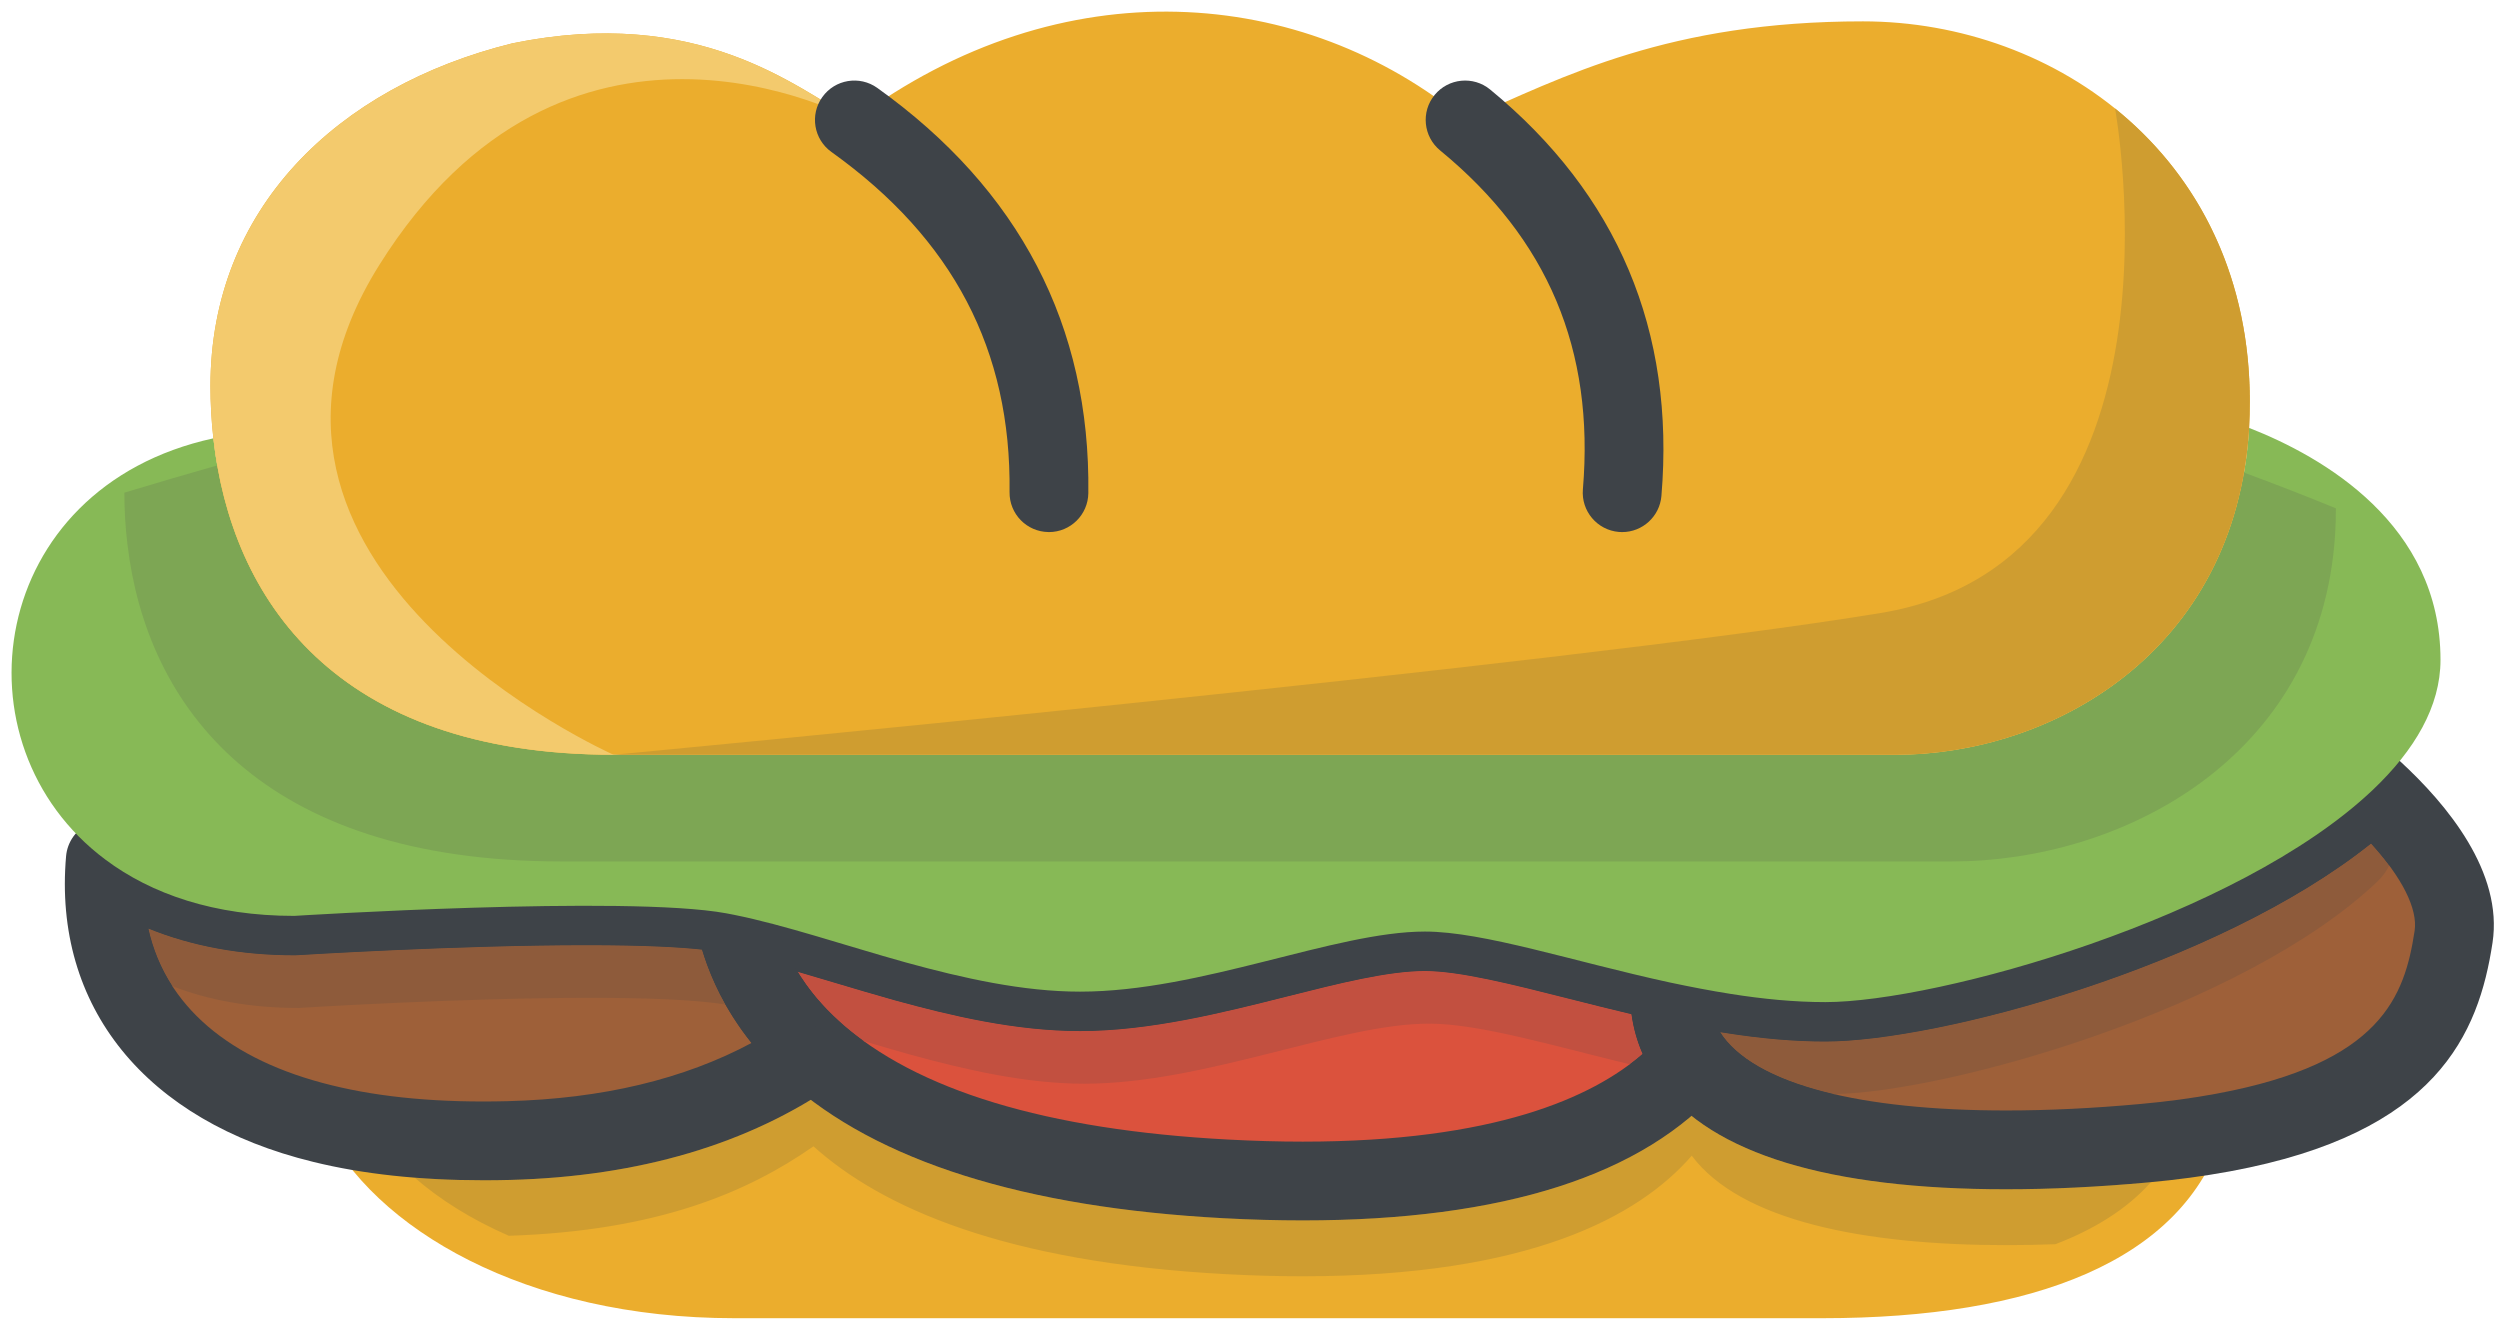 <?xml version="1.0" encoding="UTF-8"?>
<svg width="90px" height="48px" viewBox="0 0 90 48" version="1.1" xmlns="http://www.w3.org/2000/svg" xmlns:xlink="http://www.w3.org/1999/xlink">
    <!-- Generator: sketchtool 61.2 (101010) - https://sketch.com -->
    <title>CD15627D-23DC-49F0-A67B-30AD97719C22</title>
    <desc>Created with sketchtool.</desc>
    <g id="Page-1" stroke="none" stroke-width="1" fill="none" fill-rule="evenodd">
        <g id="online-ordering-application" transform="translate(-1232, -1471)">
            <g id="body" transform="translate(256, 64)">
                <g id="manage-data" transform="translate(20, 1315)">
                    <g id="Group-Copy-4" transform="translate(900, 52)">
                        <g id="cats" transform="translate(55, 39)">
                            <path d="M12.617,41.451 C14.437,45.243 19.94,48.455 27.429,48.455 L66.619,48.455 C74.178,48.455 79.603,46.401 81.036,41.771 C80.188,41.928 79.245,42.06 78.209,42.154 C71.238,42.794 64.23,42.282 61.904,39.175 C59.79,41.609 55.173,43.975 45.136,43.441 C37.161,43.016 32.732,41.037 30.286,38.84 C27.889,40.51 24.38,41.928 19.318,42.06 C16.683,42.128 14.463,41.906 12.617,41.451" id="Fill-161" fill="#EBAD2D"></path>
                            <path d="M47.9,46.946 C47.028,46.946 46.107,46.922 45.136,46.87 C37.159,46.445 32.731,44.466 30.285,42.268 C27.888,43.938 24.652,45.313 19.318,45.488 C17.967,44.9 16.831,44.181 15.929,43.396 C16.72,43.46 17.54,43.491 18.401,43.491 C18.661,43.491 18.925,43.488 19.194,43.482 C19.247,43.481 19.301,43.48 19.355,43.478 C19.372,43.478 19.39,43.477 19.407,43.477 C19.411,43.477 19.415,43.477 19.419,43.477 C19.433,43.476 19.446,43.476 19.46,43.476 C19.465,43.475 19.47,43.475 19.475,43.475 C19.488,43.474 19.5,43.474 19.513,43.474 C19.518,43.474 19.523,43.473 19.528,43.473 C19.54,43.473 19.553,43.473 19.566,43.472 C19.571,43.472 19.576,43.472 19.581,43.472 C19.594,43.471 19.607,43.471 19.619,43.47 C19.624,43.47 19.628,43.47 19.633,43.47 C19.646,43.47 19.66,43.469 19.673,43.468 C19.678,43.468 19.681,43.468 19.686,43.468 C19.701,43.467 19.715,43.467 19.73,43.466 C19.733,43.466 19.735,43.466 19.737,43.466 C19.753,43.465 19.77,43.465 19.787,43.464 C19.788,43.464 19.789,43.464 19.79,43.464 C19.861,43.461 19.933,43.458 20.004,43.455 C20.005,43.454 20.006,43.454 20.007,43.454 C20.024,43.454 20.04,43.453 20.057,43.452 C20.058,43.452 20.059,43.452 20.061,43.452 C20.077,43.451 20.094,43.45 20.11,43.449 C20.111,43.449 20.113,43.449 20.115,43.449 C20.131,43.448 20.147,43.447 20.163,43.446 C20.165,43.446 20.167,43.446 20.168,43.446 C20.184,43.445 20.2,43.444 20.217,43.444 C20.218,43.443 20.22,43.443 20.221,43.443 C20.327,43.437 20.433,43.431 20.539,43.424 C20.54,43.424 20.54,43.424 20.541,43.424 C20.557,43.423 20.574,43.422 20.59,43.421 C20.592,43.42 20.594,43.42 20.596,43.42 C20.611,43.419 20.626,43.418 20.642,43.417 C20.644,43.417 20.647,43.417 20.65,43.416 C20.665,43.415 20.68,43.414 20.695,43.413 C20.697,43.413 20.699,43.413 20.701,43.413 C20.717,43.412 20.732,43.41 20.748,43.409 C20.75,43.409 20.752,43.409 20.753,43.409 C20.84,43.402 20.927,43.395 21.013,43.388 C21.016,43.388 21.018,43.388 21.02,43.388 C21.034,43.387 21.049,43.385 21.063,43.384 C21.067,43.384 21.072,43.383 21.076,43.383 C21.089,43.382 21.101,43.381 21.114,43.38 C21.118,43.379 21.123,43.379 21.128,43.379 C21.14,43.378 21.152,43.377 21.164,43.375 C21.169,43.375 21.174,43.374 21.18,43.374 C21.191,43.373 21.203,43.372 21.215,43.371 C21.22,43.37 21.225,43.37 21.23,43.37 C21.242,43.368 21.255,43.367 21.266,43.366 C21.271,43.366 21.276,43.365 21.281,43.365 C21.294,43.363 21.306,43.362 21.319,43.361 C21.324,43.361 21.327,43.36 21.331,43.36 C21.346,43.359 21.361,43.357 21.375,43.356 C21.378,43.355 21.38,43.355 21.382,43.355 C21.398,43.354 21.415,43.352 21.432,43.35 C21.437,43.35 21.442,43.349 21.447,43.349 C21.458,43.348 21.47,43.346 21.481,43.345 C21.489,43.345 21.496,43.344 21.504,43.343 C21.513,43.342 21.521,43.341 21.53,43.34 C21.538,43.339 21.546,43.339 21.555,43.338 C21.563,43.337 21.571,43.336 21.579,43.335 C21.588,43.334 21.597,43.333 21.605,43.332 C21.613,43.332 21.621,43.331 21.628,43.33 C21.637,43.329 21.646,43.328 21.655,43.327 C21.662,43.326 21.669,43.326 21.677,43.325 C21.686,43.324 21.696,43.323 21.705,43.322 C21.711,43.321 21.718,43.32 21.724,43.32 C21.734,43.318 21.744,43.317 21.755,43.316 C21.76,43.316 21.765,43.315 21.77,43.315 C21.782,43.313 21.793,43.312 21.805,43.311 C21.807,43.31 21.809,43.31 21.812,43.31 C21.887,43.301 21.962,43.293 22.037,43.283 C22.038,43.283 22.038,43.283 22.039,43.283 C22.054,43.281 22.069,43.279 22.084,43.277 C22.084,43.277 22.085,43.277 22.085,43.277 C22.1,43.276 22.115,43.274 22.13,43.272 C22.131,43.272 22.131,43.272 22.132,43.272 C25.187,42.886 27.885,41.99 30.188,40.595 C33.441,43.052 38.378,44.481 44.89,44.848 C44.891,44.848 44.892,44.848 44.894,44.848 C44.905,44.849 44.918,44.849 44.929,44.85 C44.932,44.85 44.934,44.85 44.936,44.85 C44.948,44.851 44.96,44.851 44.972,44.852 C44.974,44.852 44.975,44.852 44.977,44.852 C44.99,44.853 45.003,44.854 45.016,44.855 C45.017,44.855 45.018,44.855 45.018,44.855 C45.033,44.855 45.046,44.856 45.06,44.857 C46.035,44.909 46.99,44.935 47.897,44.935 C53.605,44.935 57.972,43.92 60.926,41.91 C60.927,41.91 60.928,41.909 60.929,41.908 C60.931,41.907 60.933,41.905 60.935,41.904 C61.274,41.673 61.594,41.43 61.895,41.173 C62.318,41.51 62.801,41.815 63.342,42.088 C63.342,42.088 63.343,42.089 63.344,42.089 C63.349,42.091 63.355,42.094 63.361,42.098 C63.362,42.098 63.362,42.098 63.363,42.099 C63.369,42.102 63.375,42.105 63.381,42.108 L63.383,42.108 C63.395,42.115 63.408,42.121 63.421,42.128 C63.422,42.128 63.423,42.128 63.424,42.129 C63.43,42.132 63.435,42.134 63.44,42.137 C63.442,42.138 63.444,42.138 63.445,42.139 C63.45,42.141 63.454,42.144 63.459,42.146 C63.461,42.147 63.463,42.148 63.465,42.149 C63.469,42.151 63.473,42.153 63.478,42.155 C63.48,42.156 63.482,42.157 63.484,42.158 C63.49,42.161 63.495,42.163 63.501,42.166 C63.502,42.167 63.505,42.168 63.506,42.169 C63.511,42.171 63.516,42.173 63.52,42.176 C63.523,42.177 63.526,42.178 63.529,42.18 C63.533,42.182 63.536,42.183 63.539,42.185 C63.542,42.186 63.545,42.188 63.548,42.189 C63.551,42.19 63.555,42.192 63.558,42.194 C63.561,42.195 63.564,42.196 63.567,42.198 C63.57,42.2 63.573,42.201 63.577,42.202 C63.58,42.204 63.583,42.206 63.586,42.207 C63.589,42.209 63.592,42.21 63.595,42.211 C63.602,42.214 63.608,42.217 63.615,42.221 C63.617,42.222 63.619,42.223 63.622,42.224 C63.625,42.226 63.63,42.227 63.634,42.229 C63.636,42.23 63.638,42.231 63.64,42.232 C63.645,42.234 63.648,42.236 63.652,42.238 C63.654,42.239 63.656,42.24 63.658,42.241 C63.663,42.243 63.667,42.245 63.671,42.246 C63.673,42.248 63.674,42.248 63.676,42.249 C63.697,42.259 63.718,42.268 63.739,42.278 C63.74,42.278 63.742,42.279 63.743,42.279 C63.747,42.282 63.752,42.284 63.757,42.285 C63.758,42.287 63.76,42.287 63.762,42.288 C63.766,42.29 63.77,42.292 63.775,42.294 C63.777,42.295 63.778,42.295 63.78,42.296 C63.801,42.306 63.824,42.316 63.845,42.325 C63.846,42.326 63.846,42.326 63.847,42.326 C63.852,42.328 63.857,42.33 63.863,42.333 C63.863,42.333 63.864,42.334 63.865,42.334 C63.871,42.336 63.876,42.339 63.881,42.341 C63.881,42.341 63.882,42.341 63.882,42.341 C63.911,42.354 63.941,42.367 63.97,42.379 L63.97,42.379 C63.976,42.382 63.982,42.384 63.988,42.387 C64.018,42.399 64.047,42.412 64.078,42.424 C64.078,42.424 64.078,42.424 64.078,42.424 C64.114,42.439 64.15,42.454 64.186,42.469 C64.187,42.469 64.187,42.469 64.187,42.469 C64.193,42.471 64.199,42.474 64.205,42.476 L64.205,42.476 C64.229,42.486 64.253,42.495 64.277,42.505 C64.278,42.505 64.278,42.505 64.279,42.506 C64.284,42.508 64.29,42.51 64.296,42.512 C64.296,42.512 64.297,42.513 64.298,42.513 C64.303,42.515 64.309,42.517 64.314,42.52 C64.316,42.52 64.316,42.52 64.317,42.521 C64.341,42.53 64.364,42.539 64.388,42.548 C64.389,42.548 64.39,42.549 64.39,42.549 C64.396,42.551 64.401,42.553 64.406,42.555 C64.407,42.555 64.409,42.556 64.411,42.556 C64.416,42.559 64.42,42.56 64.425,42.562 C64.427,42.563 64.429,42.563 64.43,42.564 C64.435,42.566 64.441,42.568 64.446,42.57 C64.446,42.57 64.446,42.57 64.446,42.57 C64.463,42.577 64.481,42.583 64.498,42.589 C64.5,42.59 64.502,42.591 64.504,42.591 C64.508,42.593 64.513,42.595 64.518,42.597 C64.52,42.598 64.522,42.598 64.524,42.599 C64.529,42.601 64.533,42.602 64.538,42.604 C64.54,42.605 64.542,42.606 64.544,42.606 C64.549,42.608 64.553,42.61 64.558,42.612 C64.559,42.612 64.561,42.612 64.562,42.613 C64.573,42.617 64.584,42.621 64.595,42.625 C64.596,42.626 64.596,42.626 64.597,42.626 C64.601,42.627 64.605,42.629 64.609,42.63 C64.612,42.632 64.615,42.632 64.618,42.633 C64.622,42.635 64.626,42.636 64.63,42.638 C64.633,42.639 64.636,42.64 64.639,42.641 C64.643,42.643 64.647,42.644 64.651,42.645 C64.654,42.646 64.658,42.648 64.661,42.649 C64.664,42.65 64.668,42.651 64.672,42.652 C64.676,42.654 64.68,42.656 64.684,42.657 C64.687,42.658 64.69,42.659 64.692,42.66 C64.699,42.662 64.706,42.665 64.713,42.667 C64.716,42.668 64.718,42.669 64.721,42.67 C64.726,42.672 64.73,42.673 64.735,42.675 C64.738,42.676 64.74,42.677 64.743,42.678 C64.747,42.679 64.752,42.681 64.756,42.683 C64.759,42.683 64.762,42.684 64.765,42.685 C64.769,42.687 64.774,42.689 64.779,42.69 C64.781,42.691 64.784,42.692 64.786,42.693 C64.794,42.695 64.8,42.698 64.807,42.7 L64.807,42.7 C64.815,42.703 64.823,42.705 64.83,42.708 C64.831,42.708 64.832,42.709 64.833,42.709 C64.839,42.711 64.846,42.713 64.852,42.716 C64.854,42.716 64.856,42.717 64.857,42.717 C64.863,42.719 64.869,42.721 64.875,42.723 C64.877,42.724 64.878,42.724 64.879,42.725 C64.886,42.727 64.893,42.729 64.9,42.732 C64.9,42.732 64.901,42.732 64.902,42.732 C67.041,43.452 69.819,43.814 73.224,43.814 C73.777,43.814 74.348,43.804 74.926,43.784 C76.025,43.747 77.167,43.674 78.337,43.567 C78.366,43.564 78.39,43.562 78.419,43.559 C78.422,43.559 78.429,43.558 78.433,43.558 C77.557,44.546 76.358,45.27 74.993,45.792 C74.397,45.813 73.809,45.825 73.227,45.825 C68.131,45.825 63.669,44.962 61.903,42.605 C59.995,44.803 56.043,46.946 47.9,46.946" id="Fill-163" fill="#CF9D30"></path>
                            <path d="M61.904,39.175 C64.23,42.282 71.238,42.794 78.209,42.154 C79.245,42.06 80.188,41.928 81.036,41.771 L81.039,41.771 C87.748,40.529 88.908,37.478 89.327,34.724 C89.621,32.787 87.819,30.71 86.426,29.431 C81.561,34.051 70.748,37.076 66.713,37.076 C65.598,37.076 64.452,36.963 63.314,36.782 C62.575,36.666 61.836,36.522 61.109,36.368 C61.037,37.478 61.328,38.404 61.904,39.175" id="Fill-165" fill="#9E6039"></path>
                            <path d="M27.429,33.934 C27.674,35.281 28.379,37.128 30.286,38.84 C32.732,41.037 37.161,43.016 45.136,43.441 C55.173,43.975 59.79,41.609 61.904,39.175 C61.328,38.404 61.037,37.478 61.109,36.368 C57.645,35.616 54.407,34.536 52.297,34.536 C49.059,34.536 44.239,36.699 39.882,36.699 C37.831,36.699 35.679,36.218 33.602,35.646 C31.39,35.029 29.261,34.303 27.429,33.934" id="Fill-166" fill="#DB523D"></path>
                            <path d="M12.617,41.451 C14.463,41.906 16.683,42.128 19.318,42.06 C24.38,41.928 27.889,40.51 30.286,38.84 C28.379,37.128 27.674,35.281 27.429,33.934 C27.331,33.916 27.233,33.897 27.139,33.878 C23.558,33.22 11.591,33.972 11.591,33.972 C8.716,33.972 6.45,33.186 4.792,31.944 C4.438,36.007 6.518,39.965 12.617,41.451" id="Fill-167" fill="#9E6039"></path>
                            <path d="M62.923,38.156 C62.96,38.213 62.998,38.27 63.04,38.325 C64.32,40.035 67.936,40.977 73.224,40.977 C74.741,40.977 76.376,40.898 78.078,40.741 C79.025,40.656 79.933,40.533 80.777,40.376 L80.819,40.368 C86.724,39.266 87.568,36.871 87.926,34.511 C88.046,33.722 87.472,32.588 86.358,31.367 C80.795,35.811 70.756,38.494 66.713,38.494 C65.595,38.494 64.41,38.392 63.091,38.183 C63.036,38.174 62.98,38.165 62.923,38.156 M73.224,43.814 L73.224,43.814 C66.84,43.814 62.65,42.539 60.769,40.024 C59.964,38.949 59.602,37.688 59.694,36.277 C59.72,35.866 59.924,35.487 60.252,35.238 C60.58,34.989 61,34.895 61.404,34.98 C62.19,35.148 62.888,35.279 63.535,35.381 C64.706,35.567 65.746,35.657 66.713,35.657 C70.61,35.657 80.958,32.666 85.451,28.403 C85.99,27.889 86.834,27.882 87.383,28.386 C89.121,29.98 91.114,32.411 90.731,34.937 C90.231,38.235 88.717,41.792 81.298,43.165 L81.256,43.173 C80.337,43.342 79.355,43.474 78.337,43.567 C76.55,43.731 74.827,43.814 73.224,43.814" id="Fill-168" fill="#3E4348"></path>
                            <path d="M29.716,35.983 C30.077,36.572 30.567,37.187 31.233,37.784 C33.978,40.25 38.681,41.676 45.211,42.024 C46.136,42.073 47.04,42.099 47.897,42.099 C54.794,42.099 58.327,40.511 60.135,38.94 C59.936,38.489 59.803,38.011 59.734,37.511 C58.961,37.328 58.208,37.137 57.472,36.951 C55.451,36.439 53.541,35.955 52.297,35.955 C50.974,35.955 49.205,36.401 47.333,36.873 C45.019,37.457 42.398,38.118 39.882,38.118 C37.55,38.118 35.209,37.56 33.226,37.014 C32.477,36.805 31.742,36.585 31.024,36.371 C30.579,36.237 30.142,36.107 29.716,35.983 M47.897,44.935 C46.99,44.935 46.035,44.909 45.06,44.857 C37.867,44.474 32.577,42.805 29.338,39.895 C27.099,37.886 26.305,35.683 26.033,34.188 C25.949,33.726 26.1,33.251 26.435,32.922 C26.77,32.593 27.248,32.451 27.708,32.544 C28.995,32.803 30.376,33.216 31.837,33.652 C32.539,33.862 33.256,34.077 33.984,34.28 C35.779,34.774 37.888,35.281 39.882,35.281 C42.046,35.281 44.381,34.692 46.639,34.122 C48.687,33.606 50.622,33.118 52.297,33.118 C53.895,33.118 55.876,33.62 58.169,34.201 C59.218,34.467 60.303,34.742 61.41,34.982 C62.096,35.131 62.57,35.759 62.524,36.46 C62.477,37.188 62.646,37.798 63.04,38.325 C63.44,38.86 63.413,39.601 62.975,40.105 C60.191,43.31 55.118,44.935 47.897,44.935" id="Fill-169" fill="#3E4348"></path>
                            <path d="M6.341,34.427 C6.957,37.198 9.233,39.167 12.952,40.073 C14.738,40.513 16.853,40.705 19.281,40.642 C22.682,40.554 25.625,39.85 28.056,38.546 C27.11,37.367 26.574,36.19 26.273,35.186 C25.519,35.102 24.241,35.026 22.112,35.026 C17.482,35.026 11.738,35.384 11.68,35.388 L11.591,35.39 C9.676,35.39 7.901,35.061 6.341,34.427 M18.402,43.49 C16.122,43.49 14.061,43.268 12.277,42.828 C6.234,41.356 2.906,37.24 3.379,31.821 C3.424,31.308 3.743,30.86 4.213,30.649 C4.683,30.439 5.23,30.5 5.642,30.809 C7.157,31.943 9.199,32.546 11.548,32.553 C12.11,32.519 17.615,32.189 22.112,32.189 C24.593,32.189 26.321,32.285 27.395,32.483 L27.7,32.542 C28.273,32.654 28.72,33.105 28.824,33.68 C29.017,34.739 29.591,36.311 31.233,37.784 C31.556,38.074 31.728,38.495 31.702,38.927 C31.675,39.36 31.452,39.756 31.097,40.004 C27.962,42.188 24.011,43.357 19.355,43.478 C19.031,43.487 18.714,43.49 18.402,43.49" id="Fill-170" fill="#3E4348"></path>
                            <path d="M67.02,40.389 C65.089,39.94 63.728,39.243 63.04,38.325 C63.037,38.321 63.034,38.317 63.031,38.313 C63.031,38.313 63.03,38.312 63.03,38.312 C63.028,38.308 63.025,38.305 63.023,38.301 C63.022,38.3 63.022,38.3 63.021,38.299 C63.019,38.296 63.016,38.293 63.014,38.29 C63.013,38.289 63.012,38.287 63.012,38.286 C63.01,38.284 63.008,38.282 63.006,38.279 C63.005,38.277 63.004,38.276 63.002,38.274 C63.002,38.273 63.001,38.271 63,38.27 C62.973,38.233 62.948,38.194 62.923,38.156 C62.98,38.165 63.036,38.174 63.091,38.183 C64.41,38.392 65.595,38.494 66.713,38.494 C70.756,38.494 80.795,35.811 86.358,31.367 C86.6,31.634 86.819,31.898 87.011,32.154 C86.922,32.352 86.78,32.55 86.575,32.746 C81.77,37.306 71.174,40.312 67.02,40.389" id="Fill-171" fill="#8E5B3B"></path>
                            <path d="M40.03,40.014 C37.979,40.014 35.827,39.532 33.751,38.961 C33.194,38.805 32.642,38.643 32.1,38.482 C31.792,38.259 31.503,38.027 31.233,37.784 C31.227,37.779 31.221,37.773 31.215,37.768 C31.214,37.767 31.213,37.767 31.212,37.766 C31.207,37.761 31.201,37.756 31.196,37.751 C31.195,37.75 31.195,37.75 31.194,37.749 C30.896,37.479 30.634,37.205 30.403,36.932 C30.403,36.932 30.403,36.932 30.402,36.931 C30.398,36.926 30.394,36.921 30.389,36.915 C30.389,36.915 30.388,36.914 30.388,36.913 C30.383,36.908 30.378,36.903 30.374,36.897 C30.374,36.897 30.374,36.897 30.373,36.897 C30.369,36.891 30.364,36.885 30.359,36.879 C30.359,36.879 30.358,36.879 30.358,36.878 C30.354,36.873 30.35,36.869 30.346,36.864 C30.345,36.862 30.343,36.86 30.341,36.858 C30.339,36.855 30.336,36.852 30.334,36.849 C30.331,36.846 30.329,36.843 30.327,36.841 C30.325,36.838 30.323,36.836 30.321,36.833 C30.319,36.83 30.316,36.827 30.314,36.824 C30.313,36.823 30.311,36.822 30.31,36.82 C30.3,36.807 30.29,36.795 30.28,36.782 C30.279,36.782 30.279,36.782 30.279,36.781 C30.063,36.512 29.877,36.245 29.716,35.983 C30.142,36.107 30.579,36.237 31.024,36.371 C31.742,36.585 32.477,36.805 33.226,37.014 C35.209,37.56 37.55,38.118 39.882,38.118 C42.398,38.118 45.019,37.457 47.333,36.873 C49.205,36.401 50.974,35.955 52.297,35.955 C53.541,35.955 55.451,36.439 57.472,36.951 C58.208,37.137 58.961,37.328 59.734,37.511 C59.741,37.561 59.749,37.612 59.757,37.662 C59.757,37.662 59.757,37.662 59.757,37.662 C59.759,37.677 59.762,37.691 59.764,37.706 C59.765,37.707 59.765,37.709 59.765,37.71 C59.768,37.724 59.77,37.737 59.773,37.751 C59.773,37.753 59.773,37.755 59.774,37.757 C59.775,37.764 59.776,37.771 59.778,37.778 C59.778,37.78 59.778,37.783 59.779,37.785 C59.779,37.789 59.78,37.793 59.781,37.796 C59.781,37.799 59.782,37.801 59.783,37.804 C59.784,37.81 59.785,37.815 59.786,37.821 C59.786,37.824 59.787,37.828 59.788,37.831 C59.788,37.834 59.789,37.838 59.79,37.841 C59.79,37.845 59.791,37.848 59.792,37.851 C59.793,37.856 59.794,37.86 59.795,37.865 C59.795,37.869 59.796,37.873 59.797,37.878 C59.798,37.88 59.798,37.883 59.799,37.886 C59.8,37.89 59.801,37.894 59.801,37.898 C59.802,37.902 59.803,37.907 59.804,37.911 C59.805,37.915 59.806,37.919 59.807,37.923 C59.807,37.926 59.808,37.929 59.808,37.932 C59.809,37.936 59.81,37.94 59.811,37.944 C59.812,37.948 59.813,37.952 59.814,37.956 C59.815,37.96 59.816,37.964 59.817,37.968 C59.817,37.971 59.818,37.974 59.819,37.977 C59.819,37.982 59.82,37.986 59.822,37.99 C59.823,37.994 59.823,37.998 59.824,38.002 C59.825,38.006 59.826,38.01 59.827,38.013 C59.828,38.016 59.828,38.02 59.829,38.023 C59.83,38.027 59.831,38.031 59.832,38.035 C59.833,38.039 59.834,38.044 59.835,38.048 C59.836,38.051 59.837,38.055 59.838,38.059 C59.838,38.062 59.839,38.065 59.84,38.068 C59.841,38.072 59.842,38.077 59.843,38.082 C59.844,38.085 59.845,38.089 59.846,38.094 C59.847,38.097 59.848,38.1 59.848,38.103 C59.85,38.106 59.85,38.11 59.851,38.113 C59.852,38.117 59.853,38.121 59.854,38.124 C59.855,38.129 59.857,38.134 59.858,38.139 C59.858,38.142 59.859,38.144 59.86,38.147 C59.861,38.151 59.862,38.155 59.863,38.158 C59.863,38.159 59.863,38.16 59.864,38.161 C59.866,38.17 59.868,38.177 59.87,38.185 C59.87,38.187 59.871,38.189 59.871,38.19 C59.875,38.204 59.879,38.217 59.882,38.23 C59.883,38.232 59.883,38.233 59.883,38.234 C59.95,38.476 60.034,38.711 60.135,38.94 C59.991,39.066 59.836,39.191 59.669,39.315 C56.819,38.622 54.229,37.851 52.445,37.851 C49.207,37.851 44.387,40.014 40.03,40.014" id="Fill-172" fill="#C25040"></path>
                            <path d="M66.862,40.39 C65.746,40.39 64.6,40.277 63.462,40.097 C63.32,40.074 63.179,40.051 63.038,40.027 C63.414,39.527 63.42,38.833 63.04,38.325 C63.728,39.243 65.089,39.94 67.02,40.389 C66.966,40.39 66.913,40.39 66.862,40.39 M66.713,38.494 C65.595,38.494 64.41,38.392 63.091,38.183 C63.036,38.174 62.98,38.165 62.923,38.156 C62.948,38.194 62.973,38.233 63,38.27 C62.668,37.802 62.509,37.269 62.517,36.647 C62.782,36.695 63.048,36.74 63.314,36.782 C64.452,36.963 65.598,37.076 66.713,37.076 C70.745,37.076 81.532,34.059 86.408,29.449 C86.802,30.4 87.397,31.29 87.011,32.154 C86.819,31.898 86.6,31.634 86.358,31.367 C80.795,35.811 70.756,38.494 66.713,38.494" id="Fill-173" fill="#3E4348"></path>
                            <path d="M63.038,40.027 C62.441,39.925 61.845,39.807 61.257,39.683 C60.721,39.566 60.191,39.442 59.669,39.315 C59.836,39.191 59.991,39.066 60.135,38.94 C60.034,38.711 59.95,38.476 59.883,38.234 C59.883,38.233 59.883,38.232 59.882,38.23 C59.879,38.217 59.875,38.204 59.871,38.19 C59.871,38.189 59.87,38.187 59.87,38.185 C59.868,38.177 59.866,38.17 59.864,38.161 C59.863,38.16 59.863,38.159 59.863,38.158 C59.862,38.155 59.861,38.151 59.86,38.147 C59.859,38.144 59.858,38.142 59.858,38.139 C59.857,38.134 59.855,38.129 59.854,38.124 C59.853,38.121 59.852,38.117 59.851,38.113 C59.85,38.11 59.85,38.106 59.848,38.103 C59.848,38.1 59.847,38.096 59.846,38.094 C59.845,38.089 59.844,38.085 59.843,38.082 C59.842,38.077 59.841,38.072 59.84,38.068 C59.839,38.065 59.838,38.062 59.838,38.059 C59.837,38.055 59.836,38.051 59.835,38.048 C59.834,38.044 59.833,38.039 59.832,38.035 C59.831,38.031 59.83,38.027 59.829,38.023 C59.828,38.02 59.828,38.016 59.827,38.013 C59.826,38.01 59.825,38.006 59.824,38.002 C59.823,37.998 59.823,37.994 59.822,37.99 C59.82,37.986 59.819,37.982 59.819,37.977 C59.818,37.974 59.817,37.971 59.817,37.968 C59.816,37.964 59.815,37.96 59.814,37.956 C59.813,37.952 59.812,37.948 59.811,37.944 C59.81,37.94 59.809,37.936 59.808,37.932 C59.808,37.929 59.807,37.926 59.807,37.923 C59.806,37.919 59.805,37.915 59.804,37.911 C59.803,37.907 59.802,37.902 59.801,37.898 C59.801,37.894 59.8,37.89 59.799,37.886 C59.798,37.883 59.798,37.88 59.797,37.878 C59.796,37.873 59.795,37.869 59.795,37.865 C59.794,37.86 59.793,37.856 59.792,37.851 C59.791,37.848 59.79,37.845 59.79,37.841 C59.789,37.838 59.788,37.834 59.788,37.831 C59.787,37.828 59.786,37.824 59.786,37.821 C59.785,37.815 59.784,37.81 59.783,37.804 C59.782,37.801 59.781,37.799 59.781,37.796 C59.78,37.793 59.779,37.789 59.779,37.785 C59.778,37.783 59.778,37.78 59.778,37.778 C59.776,37.771 59.775,37.764 59.774,37.757 C59.773,37.755 59.773,37.753 59.773,37.751 C59.77,37.737 59.768,37.724 59.765,37.71 C59.765,37.709 59.765,37.707 59.764,37.706 C59.762,37.691 59.759,37.677 59.757,37.662 C59.757,37.662 59.757,37.662 59.757,37.662 C59.749,37.612 59.741,37.561 59.734,37.511 C58.961,37.328 58.208,37.137 57.472,36.951 C55.451,36.439 53.541,35.955 52.297,35.955 C50.974,35.955 49.205,36.401 47.333,36.873 C45.019,37.457 42.398,38.118 39.882,38.118 C37.55,38.118 35.209,37.56 33.226,37.014 C32.477,36.805 31.742,36.585 31.024,36.371 C30.579,36.237 30.142,36.107 29.716,35.983 C29.877,36.245 30.063,36.512 30.279,36.781 C29.568,35.898 29.18,35.028 28.97,34.301 C30.414,34.687 31.986,35.195 33.602,35.646 C35.679,36.218 37.831,36.699 39.882,36.699 C44.239,36.699 49.059,34.536 52.297,34.536 C54.407,34.536 57.645,35.616 61.109,36.368 C61.575,36.467 62.045,36.561 62.517,36.647 C62.509,37.269 62.668,37.802 63,38.27 C63.001,38.271 63.002,38.273 63.002,38.274 C63.004,38.276 63.005,38.277 63.006,38.279 C63.008,38.282 63.01,38.284 63.012,38.286 C63.012,38.287 63.013,38.289 63.014,38.29 C63.016,38.293 63.019,38.296 63.021,38.299 C63.022,38.3 63.022,38.3 63.023,38.301 C63.025,38.305 63.028,38.308 63.03,38.312 C63.03,38.312 63.031,38.313 63.031,38.313 C63.034,38.317 63.037,38.321 63.04,38.325 C63.42,38.833 63.414,39.527 63.038,40.027 M32.1,38.482 C31.936,38.433 31.773,38.384 31.612,38.336 C31.532,38.127 31.403,37.937 31.233,37.784 C31.503,38.027 31.792,38.259 32.1,38.482 M30.31,36.82 C30.3,36.807 30.29,36.795 30.28,36.782 C30.29,36.795 30.3,36.807 30.31,36.82" id="Fill-174" fill="#3E4348"></path>
                            <path d="M11.739,37.287 C10.007,37.287 8.497,37.001 7.207,36.503 C6.798,35.874 6.508,35.18 6.341,34.427 C7.901,35.061 9.676,35.39 11.591,35.39 L11.68,35.388 C11.738,35.384 17.482,35.026 22.112,35.026 C24.241,35.026 25.519,35.102 26.273,35.186 C26.325,35.358 26.384,35.536 26.45,35.718 C26.45,35.718 26.451,35.719 26.451,35.72 C26.452,35.723 26.453,35.726 26.454,35.728 C26.455,35.73 26.456,35.733 26.457,35.735 C26.457,35.736 26.457,35.737 26.458,35.739 C26.459,35.741 26.46,35.745 26.461,35.748 C26.461,35.748 26.461,35.748 26.461,35.748 C26.628,36.199 26.842,36.675 27.118,37.163 C26.011,36.985 24.228,36.922 22.261,36.922 C17.531,36.922 11.739,37.287 11.739,37.287" id="Fill-175" fill="#8E5B3B"></path>
                            <path d="M26.772,36.132 C26.584,35.808 26.419,35.492 26.273,35.186 C26.419,35.493 26.584,35.808 26.772,36.132" id="Fill-176" fill="#3E4348"></path>
                            <path d="M31.612,38.336 C30.176,37.906 28.809,37.497 27.577,37.249 C27.479,37.23 27.381,37.211 27.287,37.193 C27.233,37.183 27.177,37.173 27.118,37.163 C26.842,36.675 26.628,36.199 26.461,35.748 C26.461,35.748 26.461,35.748 26.461,35.748 C26.46,35.745 26.459,35.741 26.458,35.739 C26.457,35.737 26.457,35.736 26.457,35.735 C26.456,35.733 26.455,35.73 26.454,35.728 C26.453,35.725 26.452,35.723 26.451,35.72 C26.451,35.719 26.45,35.718 26.45,35.718 C26.384,35.536 26.325,35.359 26.273,35.186 C25.519,35.102 24.241,35.026 22.112,35.026 C17.482,35.026 11.738,35.384 11.68,35.388 L11.591,35.39 C9.676,35.39 7.901,35.061 6.341,34.427 C6.508,35.18 6.798,35.874 7.207,36.503 C6.355,36.174 5.6,35.752 4.94,35.259 C3.883,34.192 3.606,32.698 3.784,31.061 C4.09,31.376 4.426,31.671 4.792,31.944 C6.45,33.186 8.716,33.972 11.591,33.972 C11.591,33.972 17.383,33.608 22.113,33.608 C24.183,33.608 26.048,33.678 27.139,33.878 C27.233,33.897 27.331,33.916 27.429,33.934 C27.922,34.034 28.438,34.159 28.97,34.301 C29.18,35.028 29.568,35.898 30.279,36.781 C30.279,36.782 30.279,36.782 30.28,36.782 C30.29,36.795 30.3,36.807 30.31,36.82 C30.311,36.822 30.313,36.823 30.314,36.824 C30.316,36.827 30.319,36.83 30.321,36.833 C30.323,36.836 30.325,36.838 30.327,36.841 C30.329,36.843 30.331,36.846 30.334,36.849 C30.336,36.852 30.339,36.855 30.341,36.858 C30.343,36.86 30.345,36.862 30.346,36.864 C30.35,36.869 30.354,36.873 30.358,36.878 C30.358,36.879 30.359,36.879 30.359,36.879 C30.364,36.885 30.369,36.891 30.373,36.897 C30.374,36.897 30.374,36.897 30.374,36.897 C30.378,36.903 30.383,36.908 30.388,36.913 C30.388,36.914 30.389,36.915 30.389,36.915 C30.394,36.921 30.398,36.926 30.402,36.931 C30.403,36.932 30.403,36.932 30.403,36.932 C30.634,37.205 30.896,37.479 31.194,37.749 C31.195,37.75 31.195,37.75 31.196,37.751 C31.201,37.756 31.207,37.761 31.212,37.766 C31.213,37.766 31.214,37.767 31.215,37.768 C31.221,37.773 31.227,37.779 31.233,37.784 C31.403,37.937 31.532,38.127 31.612,38.336" id="Fill-177" fill="#3E4348"></path>
                            <path d="M4.792,31.944 C6.45,33.186 8.716,33.972 11.591,33.972 C11.591,33.972 23.558,33.22 27.139,33.878 C27.233,33.897 27.331,33.916 27.429,33.934 C29.261,34.303 31.39,35.029 33.602,35.646 C35.679,36.218 37.831,36.699 39.882,36.699 C44.239,36.699 49.059,34.536 52.297,34.536 C54.407,34.536 57.645,35.616 61.109,36.368 C61.836,36.522 62.575,36.666 63.314,36.782 C64.452,36.963 65.598,37.076 66.713,37.076 C70.748,37.076 81.561,34.051 86.426,29.431 C87.922,28.009 88.858,26.437 88.858,24.755 C88.858,19.876 84.642,17.453 81.968,16.404 C81.486,24.507 74.823,28.171 69.259,28.171 L23.087,28.171 C13.061,28.171 9.318,22.543 8.681,16.78 C0.536,18.556 -0.76,27.795 4.792,31.944" id="Fill-178" fill="#87B956"></path>
                            <path d="M71.28,32.012 L21.212,32.012 C10.34,32.012 6.281,26.384 5.591,20.621 C5.513,19.993 5.477,19.361 5.477,18.736 C6.593,18.398 7.707,18.071 8.82,17.755 C9.762,23.162 13.628,28.171 23.087,28.171 L69.259,28.171 C74.44,28.171 80.575,24.993 81.78,18.012 C82.89,18.42 83.993,18.849 85.092,19.3 C85.092,19.62 85.085,19.936 85.064,20.245 C84.543,28.348 77.319,32.012 71.28,32.012" id="Fill-179" fill="#7DA654"></path>
                            <path d="M8.576,14.895 C8.576,15.52 8.61,16.151 8.681,16.78 C9.318,22.543 13.061,28.171 23.087,28.171 L69.259,28.171 C74.823,28.171 81.486,24.507 81.968,16.404 C81.986,16.095 81.993,15.779 81.993,15.46 C81.993,6.698 75.032,1.769 68.066,1.769 C61.098,1.769 57.328,3.735 53.744,5.318 C47.919,0.509 39.253,-0.258 31.758,5.318 C29.65,4.136 26.166,1.187 19.445,2.56 C13.102,4.128 8.576,8.545 8.576,14.895" id="Fill-180" fill="#EBAD2D"></path>
                            <path d="M23.087,28.171 C13.061,28.171 9.318,22.543 8.681,16.78 C8.61,16.151 8.576,15.52 8.576,14.895 C8.576,8.545 13.102,4.128 19.445,2.56 C20.67,2.309 21.787,2.203 22.808,2.203 C27.389,2.203 30.034,4.352 31.758,5.318 C31.758,5.318 29.085,3.849 25.56,3.849 C22.173,3.849 17.998,5.207 14.658,10.534 C7.842,21.404 23.087,28.171 23.087,28.171" id="Fill-181" fill="#F3CA6D"></path>
                            <path d="M81.947,14.222 C81.944,14.2 81.944,14.178 81.94,14.156 C81.944,14.178 81.944,14.201 81.947,14.222 M81.908,13.806 C81.905,13.777 81.901,13.748 81.897,13.718 C81.901,13.748 81.905,13.777 81.908,13.806 M81.858,13.404 C81.855,13.373 81.851,13.344 81.848,13.313 C81.851,13.344 81.855,13.373 81.858,13.404 M81.802,13.002 C81.795,12.972 81.791,12.941 81.784,12.911 C81.791,12.941 81.795,12.972 81.802,13.002 M81.734,12.628 C81.727,12.584 81.717,12.539 81.709,12.495 C81.717,12.539 81.727,12.584 81.734,12.628 M81.656,12.239 C81.646,12.187 81.631,12.136 81.621,12.085 C81.631,12.136 81.646,12.187 81.656,12.239 M81.568,11.859 C81.557,11.815 81.546,11.772 81.532,11.728 C81.546,11.772 81.557,11.815 81.568,11.859 M81.468,11.483 C81.454,11.44 81.444,11.396 81.429,11.353 C81.444,11.396 81.454,11.44 81.468,11.483 M81.351,11.092 C81.344,11.064 81.334,11.035 81.327,11.008 C81.334,11.036 81.344,11.064 81.351,11.092 M81.234,10.728 C81.224,10.702 81.217,10.677 81.206,10.65 C81.217,10.677 81.224,10.702 81.234,10.728" id="Fill-182" fill="#E2E3DF"></path>
                            <path d="M69.259,28.171 L23.087,28.171 C23.087,28.171 57.286,24.953 68.709,23.067 C80.131,21.181 77.142,4.905 77.142,4.905 C78.539,6.032 79.724,7.451 80.571,9.145 C80.571,9.151 80.575,9.158 80.578,9.165 L80.578,9.166 C80.582,9.172 80.585,9.179 80.589,9.185 L80.589,9.186 C80.592,9.193 80.596,9.199 80.6,9.206 L80.6,9.206 C80.631,9.268 80.66,9.33 80.688,9.392 C80.692,9.392 80.692,9.393 80.692,9.394 C80.695,9.4 80.695,9.406 80.699,9.412 C80.699,9.413 80.699,9.413 80.699,9.415 C80.702,9.421 80.706,9.427 80.709,9.433 C80.709,9.434 80.709,9.435 80.709,9.436 C80.713,9.442 80.717,9.448 80.72,9.454 C80.72,9.455 80.72,9.455 80.72,9.456 C80.724,9.462 80.727,9.468 80.727,9.474 C80.731,9.476 80.731,9.476 80.731,9.478 C80.734,9.483 80.734,9.489 80.738,9.495 C80.738,9.496 80.738,9.497 80.738,9.498 C80.741,9.504 80.745,9.51 80.748,9.516 C80.748,9.517 80.748,9.518 80.748,9.519 C80.752,9.524 80.756,9.531 80.756,9.537 C80.759,9.538 80.759,9.539 80.759,9.539 C80.763,9.545 80.763,9.551 80.766,9.557 C80.766,9.559 80.766,9.559 80.77,9.561 C80.77,9.567 80.773,9.573 80.777,9.58 L80.777,9.58 C80.795,9.616 80.809,9.651 80.823,9.686 C80.827,9.693 80.83,9.7 80.834,9.707 C80.834,9.708 80.834,9.709 80.834,9.709 C80.837,9.715 80.841,9.721 80.844,9.727 C80.844,9.729 80.844,9.73 80.844,9.732 C80.848,9.738 80.851,9.743 80.851,9.748 C80.851,9.75 80.855,9.751 80.855,9.753 C80.855,9.758 80.858,9.764 80.862,9.769 C80.862,9.771 80.862,9.772 80.862,9.774 C80.866,9.779 80.869,9.785 80.869,9.79 C80.873,9.792 80.873,9.794 80.873,9.795 C80.876,9.8 80.876,9.805 80.88,9.811 C80.88,9.812 80.88,9.815 80.883,9.817 C80.883,9.822 80.887,9.827 80.887,9.832 C80.89,9.834 80.89,9.836 80.89,9.837 C80.894,9.843 80.894,9.848 80.897,9.853 C80.897,9.855 80.897,9.856 80.901,9.859 C80.901,9.863 80.905,9.869 80.905,9.874 C80.908,9.876 80.908,9.878 80.908,9.88 C80.912,9.885 80.912,9.89 80.915,9.895 C80.915,9.897 80.915,9.899 80.919,9.901 C80.919,9.906 80.922,9.912 80.926,9.917 C80.926,9.919 80.926,9.92 80.926,9.922 C80.929,9.928 80.933,9.934 80.933,9.94 C80.933,9.941 80.936,9.942 80.936,9.943 C80.936,9.949 80.94,9.956 80.944,9.963 L80.944,9.964 C80.951,9.978 80.954,9.992 80.961,10.006 C80.961,10.007 80.961,10.008 80.961,10.008 C80.965,10.015 80.968,10.021 80.968,10.027 C80.972,10.029 80.972,10.032 80.972,10.034 C80.975,10.038 80.975,10.043 80.979,10.048 C80.979,10.051 80.983,10.054 80.983,10.056 C80.983,10.061 80.986,10.065 80.986,10.069 C80.99,10.072 80.99,10.075 80.99,10.078 C80.993,10.082 80.993,10.086 80.997,10.09 C80.997,10.093 80.997,10.096 81,10.099 C81,10.103 81.004,10.107 81.004,10.111 C81.004,10.115 81.007,10.118 81.007,10.121 C81.011,10.125 81.011,10.128 81.011,10.132 C81.014,10.135 81.014,10.139 81.018,10.142 C81.018,10.146 81.018,10.15 81.022,10.153 C81.022,10.157 81.025,10.16 81.025,10.163 C81.025,10.167 81.029,10.171 81.029,10.174 C81.029,10.178 81.032,10.182 81.032,10.184 C81.036,10.188 81.036,10.192 81.036,10.196 C81.039,10.199 81.039,10.202 81.043,10.206 C81.043,10.21 81.043,10.213 81.046,10.217 C81.046,10.22 81.05,10.223 81.05,10.227 C81.05,10.23 81.053,10.235 81.053,10.238 C81.057,10.241 81.057,10.245 81.057,10.248 C81.061,10.252 81.061,10.256 81.064,10.26 C81.064,10.263 81.064,10.266 81.068,10.269 C81.068,10.273 81.071,10.278 81.071,10.282 C81.071,10.285 81.075,10.288 81.075,10.291 C81.075,10.294 81.078,10.298 81.078,10.301 C81.078,10.305 81.082,10.309 81.082,10.312 C81.082,10.314 81.085,10.315 81.085,10.317 C81.089,10.326 81.092,10.335 81.096,10.345 C81.096,10.348 81.096,10.351 81.1,10.354 C81.1,10.358 81.103,10.362 81.103,10.366 C81.103,10.369 81.107,10.372 81.107,10.376 C81.107,10.379 81.11,10.384 81.11,10.388 C81.114,10.391 81.114,10.394 81.114,10.396 C81.117,10.4 81.117,10.405 81.121,10.409 C81.121,10.412 81.121,10.415 81.121,10.418 C81.124,10.422 81.124,10.426 81.128,10.43 C81.128,10.433 81.128,10.436 81.131,10.44 C81.131,10.444 81.135,10.448 81.135,10.451 C81.135,10.455 81.139,10.457 81.139,10.461 C81.139,10.465 81.142,10.469 81.142,10.473 C81.146,10.476 81.146,10.479 81.146,10.483 C81.149,10.487 81.149,10.49 81.149,10.494 C81.153,10.497 81.153,10.501 81.153,10.504 C81.156,10.508 81.156,10.511 81.16,10.516 C81.16,10.519 81.16,10.522 81.163,10.525 C81.163,10.529 81.163,10.533 81.167,10.537 C81.167,10.54 81.167,10.544 81.17,10.547 C81.17,10.551 81.174,10.555 81.174,10.559 C81.174,10.562 81.178,10.565 81.178,10.569 C81.178,10.573 81.181,10.576 81.181,10.58 C81.181,10.583 81.185,10.587 81.185,10.59 C81.188,10.594 81.188,10.598 81.188,10.602 C81.192,10.605 81.192,10.607 81.192,10.61 C81.195,10.615 81.195,10.62 81.199,10.624 C81.199,10.626 81.199,10.628 81.199,10.63 C81.202,10.636 81.202,10.64 81.206,10.645 C81.206,10.647 81.206,10.649 81.206,10.65 C81.217,10.677 81.224,10.702 81.234,10.728 C81.234,10.729 81.234,10.73 81.234,10.73 C81.234,10.736 81.238,10.741 81.238,10.746 C81.241,10.748 81.241,10.75 81.241,10.752 C81.245,10.757 81.245,10.762 81.245,10.766 C81.248,10.769 81.248,10.771 81.248,10.774 C81.252,10.779 81.252,10.783 81.252,10.788 C81.256,10.79 81.256,10.793 81.256,10.796 C81.259,10.801 81.259,10.805 81.259,10.809 C81.263,10.812 81.263,10.815 81.263,10.818 C81.266,10.822 81.266,10.826 81.27,10.83 C81.27,10.834 81.27,10.837 81.27,10.84 C81.273,10.844 81.273,10.849 81.277,10.852 C81.277,10.856 81.277,10.858 81.277,10.861 C81.28,10.866 81.28,10.871 81.284,10.875 C81.284,10.878 81.284,10.88 81.284,10.883 C81.288,10.887 81.288,10.892 81.291,10.896 C81.291,10.899 81.291,10.902 81.291,10.905 C81.295,10.909 81.295,10.913 81.298,10.918 C81.298,10.921 81.298,10.924 81.302,10.927 C81.302,10.931 81.302,10.936 81.305,10.94 C81.305,10.943 81.305,10.946 81.305,10.949 C81.309,10.953 81.309,10.958 81.312,10.962 C81.312,10.965 81.312,10.967 81.312,10.97 C81.316,10.974 81.316,10.979 81.319,10.984 C81.319,10.986 81.319,10.989 81.319,10.991 C81.323,10.996 81.323,11.001 81.327,11.006 C81.327,11.007 81.327,11.007 81.327,11.008 C81.334,11.035 81.344,11.064 81.351,11.092 C81.351,11.092 81.351,11.092 81.351,11.093 C81.355,11.098 81.355,11.104 81.358,11.109 C81.358,11.111 81.358,11.113 81.358,11.115 C81.362,11.12 81.362,11.125 81.366,11.13 C81.366,11.133 81.366,11.134 81.366,11.137 C81.369,11.142 81.369,11.147 81.373,11.152 C81.373,11.154 81.373,11.157 81.373,11.159 C81.376,11.164 81.376,11.169 81.376,11.174 C81.38,11.176 81.38,11.179 81.38,11.181 C81.383,11.186 81.383,11.191 81.383,11.196 C81.387,11.198 81.387,11.201 81.387,11.203 C81.387,11.208 81.39,11.213 81.39,11.218 C81.39,11.22 81.394,11.223 81.394,11.225 C81.394,11.23 81.397,11.235 81.397,11.24 C81.397,11.243 81.401,11.245 81.401,11.248 C81.401,11.252 81.405,11.257 81.405,11.262 C81.405,11.265 81.405,11.267 81.408,11.27 C81.408,11.275 81.408,11.279 81.412,11.284 C81.412,11.287 81.412,11.289 81.412,11.292 C81.415,11.297 81.415,11.302 81.419,11.307 C81.419,11.309 81.419,11.311 81.419,11.313 C81.422,11.318 81.422,11.324 81.426,11.329 C81.426,11.331 81.426,11.332 81.426,11.334 C81.426,11.34 81.429,11.346 81.429,11.352 C81.429,11.352 81.429,11.353 81.429,11.353 C81.444,11.396 81.454,11.44 81.468,11.483 C81.468,11.49 81.472,11.496 81.472,11.502 C81.475,11.504 81.475,11.505 81.475,11.506 C81.475,11.512 81.479,11.518 81.479,11.524 C81.479,11.526 81.479,11.527 81.479,11.528 C81.483,11.534 81.483,11.539 81.486,11.545 C81.486,11.547 81.486,11.549 81.486,11.551 C81.49,11.557 81.49,11.562 81.49,11.568 C81.493,11.57 81.493,11.572 81.493,11.573 C81.493,11.579 81.497,11.584 81.497,11.59 C81.497,11.592 81.497,11.594 81.5,11.596 C81.5,11.601 81.5,11.607 81.504,11.612 C81.504,11.615 81.504,11.616 81.504,11.619 C81.507,11.624 81.507,11.629 81.511,11.634 C81.511,11.637 81.511,11.639 81.511,11.641 C81.511,11.647 81.514,11.652 81.514,11.657 C81.514,11.659 81.518,11.661 81.518,11.663 C81.518,11.668 81.522,11.674 81.522,11.68 C81.522,11.682 81.522,11.684 81.522,11.685 C81.525,11.691 81.525,11.697 81.529,11.703 C81.529,11.704 81.529,11.705 81.529,11.707 C81.529,11.713 81.532,11.719 81.532,11.725 C81.532,11.726 81.532,11.727 81.532,11.728 C81.546,11.772 81.557,11.815 81.568,11.859 C81.568,11.859 81.568,11.859 81.568,11.86 C81.568,11.866 81.571,11.873 81.571,11.88 C81.571,11.881 81.571,11.882 81.571,11.882 C81.575,11.888 81.575,11.895 81.578,11.902 C81.578,11.903 81.578,11.904 81.578,11.905 C81.578,11.911 81.582,11.917 81.582,11.924 C81.582,11.925 81.582,11.926 81.585,11.928 C81.585,11.934 81.585,11.939 81.589,11.945 C81.589,11.947 81.589,11.949 81.589,11.951 C81.592,11.957 81.592,11.962 81.592,11.968 C81.592,11.97 81.596,11.972 81.596,11.974 C81.596,11.979 81.596,11.985 81.6,11.991 C81.6,11.993 81.6,11.995 81.6,11.997 C81.603,12.002 81.603,12.008 81.603,12.014 C81.607,12.016 81.607,12.017 81.607,12.02 C81.607,12.025 81.607,12.031 81.61,12.036 C81.61,12.039 81.61,12.04 81.61,12.043 C81.614,12.048 81.614,12.054 81.614,12.06 C81.614,12.061 81.617,12.062 81.617,12.064 C81.617,12.07 81.621,12.077 81.621,12.083 C81.621,12.084 81.621,12.084 81.621,12.085 C81.631,12.136 81.646,12.187 81.656,12.239 C81.656,12.24 81.656,12.241 81.656,12.243 C81.656,12.249 81.66,12.255 81.66,12.261 C81.66,12.262 81.66,12.264 81.66,12.266 C81.663,12.271 81.663,12.278 81.667,12.283 C81.667,12.285 81.667,12.287 81.667,12.289 C81.667,12.295 81.67,12.3 81.67,12.306 C81.67,12.308 81.67,12.31 81.67,12.312 C81.674,12.318 81.674,12.323 81.674,12.329 C81.674,12.331 81.678,12.333 81.678,12.335 C81.678,12.341 81.678,12.346 81.681,12.352 C81.681,12.354 81.681,12.357 81.681,12.359 C81.681,12.365 81.685,12.37 81.685,12.376 C81.685,12.378 81.685,12.38 81.685,12.382 C81.688,12.388 81.688,12.393 81.688,12.399 C81.688,12.401 81.692,12.403 81.692,12.405 C81.692,12.411 81.692,12.416 81.695,12.422 C81.695,12.424 81.695,12.426 81.695,12.428 C81.695,12.434 81.699,12.44 81.699,12.445 C81.699,12.447 81.699,12.449 81.699,12.451 C81.702,12.457 81.702,12.463 81.702,12.469 C81.702,12.47 81.706,12.472 81.706,12.473 C81.706,12.479 81.706,12.486 81.709,12.493 C81.709,12.493 81.709,12.494 81.709,12.495 C81.717,12.539 81.727,12.584 81.734,12.628 C81.734,12.629 81.734,12.63 81.734,12.632 C81.738,12.638 81.738,12.644 81.738,12.65 C81.738,12.652 81.738,12.654 81.741,12.655 C81.741,12.661 81.741,12.667 81.741,12.672 C81.745,12.674 81.745,12.677 81.745,12.679 C81.745,12.684 81.745,12.69 81.748,12.695 C81.748,12.698 81.748,12.7 81.748,12.703 C81.748,12.708 81.752,12.713 81.752,12.718 C81.752,12.721 81.752,12.724 81.752,12.727 C81.756,12.732 81.756,12.738 81.756,12.743 C81.756,12.745 81.756,12.748 81.759,12.75 C81.759,12.756 81.759,12.761 81.759,12.766 C81.759,12.769 81.763,12.771 81.763,12.774 C81.763,12.779 81.763,12.785 81.766,12.79 C81.766,12.793 81.766,12.795 81.766,12.797 C81.766,12.802 81.766,12.809 81.77,12.814 C81.77,12.816 81.77,12.819 81.77,12.821 C81.77,12.827 81.773,12.833 81.773,12.838 C81.773,12.84 81.773,12.841 81.773,12.843 C81.773,12.849 81.777,12.856 81.777,12.862 C81.777,12.863 81.777,12.865 81.777,12.866 C81.78,12.873 81.78,12.879 81.78,12.886 C81.78,12.887 81.78,12.888 81.78,12.889 C81.784,12.896 81.784,12.902 81.784,12.91 C81.784,12.91 81.784,12.911 81.784,12.911 C81.791,12.941 81.795,12.972 81.802,13.002 C81.802,13.002 81.802,13.003 81.802,13.003 C81.802,13.011 81.802,13.018 81.805,13.026 L81.805,13.027 C81.805,13.034 81.805,13.04 81.809,13.048 C81.809,13.049 81.809,13.05 81.809,13.051 C81.809,13.057 81.809,13.064 81.812,13.07 C81.812,13.072 81.812,13.073 81.812,13.075 C81.812,13.08 81.812,13.087 81.816,13.092 C81.816,13.095 81.816,13.098 81.816,13.1 C81.816,13.106 81.816,13.111 81.819,13.116 C81.819,13.118 81.819,13.121 81.819,13.124 C81.819,13.129 81.819,13.135 81.823,13.14 C81.823,13.143 81.823,13.145 81.823,13.148 C81.823,13.154 81.827,13.159 81.827,13.165 C81.827,13.167 81.827,13.17 81.827,13.172 C81.827,13.177 81.83,13.183 81.83,13.188 C81.83,13.191 81.83,13.194 81.83,13.196 C81.83,13.201 81.834,13.207 81.834,13.213 C81.834,13.215 81.834,13.217 81.834,13.22 C81.834,13.226 81.837,13.231 81.837,13.237 C81.837,13.239 81.837,13.241 81.837,13.244 C81.837,13.25 81.841,13.255 81.841,13.261 C81.841,13.263 81.841,13.265 81.841,13.267 C81.841,13.273 81.841,13.279 81.844,13.285 C81.844,13.288 81.844,13.29 81.844,13.293 C81.844,13.299 81.844,13.304 81.848,13.31 C81.848,13.311 81.848,13.312 81.848,13.313 C81.851,13.344 81.855,13.373 81.858,13.404 C81.858,13.404 81.858,13.405 81.858,13.405 C81.862,13.411 81.862,13.416 81.862,13.422 C81.862,13.425 81.862,13.428 81.862,13.43 C81.866,13.436 81.866,13.441 81.866,13.446 C81.866,13.449 81.866,13.451 81.866,13.454 C81.866,13.46 81.869,13.465 81.869,13.47 C81.869,13.473 81.869,13.476 81.869,13.479 C81.869,13.484 81.869,13.49 81.873,13.495 C81.873,13.498 81.873,13.501 81.873,13.503 C81.873,13.509 81.873,13.515 81.876,13.52 C81.876,13.523 81.876,13.525 81.876,13.528 C81.876,13.533 81.876,13.539 81.876,13.544 C81.876,13.547 81.88,13.549 81.88,13.552 C81.88,13.557 81.88,13.563 81.88,13.568 C81.88,13.571 81.88,13.574 81.883,13.578 C81.883,13.582 81.883,13.588 81.883,13.592 C81.883,13.596 81.883,13.599 81.883,13.602 C81.887,13.607 81.887,13.612 81.887,13.617 C81.887,13.62 81.887,13.623 81.887,13.627 C81.887,13.632 81.89,13.637 81.89,13.642 C81.89,13.645 81.89,13.648 81.89,13.65 C81.89,13.655 81.89,13.661 81.894,13.667 C81.894,13.67 81.894,13.673 81.894,13.676 C81.894,13.681 81.894,13.686 81.894,13.691 C81.894,13.694 81.894,13.696 81.897,13.699 C81.897,13.705 81.897,13.711 81.897,13.717 C81.897,13.717 81.897,13.718 81.897,13.718 C81.901,13.748 81.905,13.777 81.908,13.806 C81.908,13.809 81.908,13.811 81.908,13.814 C81.908,13.819 81.908,13.823 81.912,13.828 C81.912,13.832 81.912,13.836 81.912,13.839 C81.912,13.844 81.912,13.848 81.912,13.852 C81.912,13.856 81.912,13.86 81.915,13.865 C81.915,13.869 81.915,13.873 81.915,13.877 C81.915,13.881 81.915,13.885 81.915,13.889 C81.915,13.894 81.919,13.898 81.919,13.903 C81.919,13.906 81.919,13.91 81.919,13.914 C81.919,13.919 81.919,13.923 81.919,13.928 C81.919,13.932 81.922,13.936 81.922,13.939 C81.922,13.944 81.922,13.948 81.922,13.952 C81.922,13.956 81.922,13.96 81.922,13.964 C81.922,13.97 81.926,13.973 81.926,13.978 C81.926,13.982 81.926,13.985 81.926,13.989 C81.926,13.994 81.926,13.999 81.926,14.003 C81.926,14.007 81.929,14.011 81.929,14.014 C81.929,14.019 81.929,14.024 81.929,14.028 C81.929,14.032 81.929,14.037 81.929,14.04 C81.929,14.045 81.933,14.048 81.933,14.053 C81.933,14.057 81.933,14.061 81.933,14.065 C81.933,14.07 81.933,14.074 81.933,14.079 C81.933,14.082 81.933,14.086 81.936,14.089 C81.936,14.094 81.936,14.099 81.936,14.104 C81.936,14.107 81.936,14.111 81.936,14.114 C81.936,14.119 81.936,14.124 81.936,14.129 C81.94,14.132 81.94,14.134 81.94,14.137 C81.94,14.143 81.94,14.148 81.94,14.154 C81.94,14.155 81.94,14.156 81.94,14.156 C81.944,14.178 81.944,14.2 81.947,14.222 C81.947,14.224 81.947,14.227 81.947,14.229 C81.947,14.234 81.947,14.238 81.947,14.243 C81.947,14.247 81.947,14.251 81.947,14.255 C81.947,14.259 81.951,14.264 81.951,14.268 C81.951,14.272 81.951,14.276 81.951,14.279 C81.951,14.284 81.951,14.29 81.951,14.295 C81.951,14.298 81.951,14.301 81.951,14.305 C81.951,14.31 81.954,14.315 81.954,14.32 C81.954,14.324 81.954,14.327 81.954,14.33 C81.954,14.335 81.954,14.34 81.954,14.345 C81.954,14.349 81.954,14.352 81.954,14.356 C81.954,14.36 81.958,14.365 81.958,14.37 C81.958,14.374 81.958,14.378 81.958,14.381 C81.958,14.387 81.958,14.39 81.958,14.395 C81.958,14.399 81.958,14.403 81.958,14.407 C81.958,14.412 81.961,14.416 81.961,14.421 C81.961,14.424 81.961,14.429 81.961,14.433 C81.961,14.437 81.961,14.441 81.961,14.446 C81.961,14.45 81.961,14.455 81.961,14.459 C81.961,14.463 81.961,14.467 81.965,14.471 C81.965,14.476 81.965,14.48 81.965,14.484 C81.965,14.488 81.965,14.493 81.965,14.497 C81.965,14.501 81.965,14.506 81.965,14.511 C81.965,14.515 81.965,14.518 81.965,14.522 C81.965,14.527 81.968,14.532 81.968,14.537 C81.968,14.54 81.968,14.544 81.968,14.548 C81.968,14.554 81.968,14.559 81.968,14.565 C81.968,14.568 81.968,14.571 81.968,14.574 C81.968,14.58 81.968,14.586 81.968,14.592 C81.972,14.597 81.972,14.601 81.972,14.606 C81.972,14.612 81.972,14.619 81.972,14.625 C81.972,14.628 81.972,14.63 81.972,14.633 C81.972,14.639 81.972,14.645 81.972,14.651 C81.972,14.654 81.972,14.658 81.972,14.661 C81.975,14.666 81.975,14.672 81.975,14.677 C81.975,14.68 81.975,14.684 81.975,14.688 C81.975,14.693 81.975,14.698 81.975,14.702 C81.975,14.706 81.975,14.71 81.975,14.715 C81.975,14.719 81.975,14.724 81.975,14.728 C81.975,14.732 81.975,14.736 81.979,14.74 C81.979,14.744 81.979,14.749 81.979,14.754 C81.979,14.758 81.979,14.762 81.979,14.767 C81.979,14.771 81.979,14.775 81.979,14.78 C81.979,14.784 81.979,14.788 81.979,14.792 C81.979,14.797 81.979,14.801 81.979,14.806 C81.979,14.81 81.979,14.815 81.979,14.819 C81.983,14.823 81.983,14.827 81.983,14.832 C81.983,14.836 81.983,14.84 81.983,14.844 C81.983,14.849 81.983,14.853 81.983,14.858 C81.983,14.862 81.983,14.866 81.983,14.87 C81.983,14.875 81.983,14.879 81.983,14.884 C81.983,14.888 81.983,14.892 81.983,14.896 C81.983,14.9 81.983,14.905 81.983,14.909 C81.983,14.913 81.983,14.918 81.986,14.923 C81.986,14.927 81.986,14.931 81.986,14.936 C81.986,14.939 81.986,14.944 81.986,14.948 C81.986,14.953 81.986,14.958 81.986,14.963 C81.986,14.966 81.986,14.971 81.986,14.974 C81.986,14.979 81.986,14.984 81.986,14.989 C81.986,14.993 81.986,14.996 81.986,15 C81.986,15.007 81.986,15.015 81.986,15.022 C81.986,15.024 81.986,15.027 81.986,15.029 C81.986,15.037 81.99,15.045 81.99,15.053 C81.99,15.054 81.99,15.057 81.99,15.059 C81.99,15.065 81.99,15.072 81.99,15.078 C81.99,15.082 81.99,15.085 81.99,15.089 C81.99,15.094 81.99,15.099 81.99,15.105 C81.99,15.109 81.99,15.112 81.99,15.116 C81.99,15.121 81.99,15.126 81.99,15.13 C81.99,15.135 81.99,15.138 81.99,15.143 C81.99,15.148 81.99,15.152 81.99,15.157 C81.99,15.161 81.99,15.166 81.99,15.169 C81.99,15.174 81.99,15.178 81.99,15.183 C81.99,15.187 81.99,15.192 81.99,15.196 C81.99,15.2 81.99,15.205 81.99,15.209 C81.99,15.214 81.993,15.217 81.993,15.222 C81.993,15.227 81.993,15.231 81.993,15.236 C81.993,15.24 81.993,15.244 81.993,15.248 C81.993,15.253 81.993,15.258 81.993,15.263 C81.993,15.267 81.993,15.27 81.993,15.274 C81.993,15.279 81.993,15.284 81.993,15.29 C81.993,15.293 81.993,15.296 81.993,15.3 C81.993,15.305 81.993,15.311 81.993,15.316 C81.993,15.32 81.993,15.323 81.993,15.327 C81.993,15.332 81.993,15.338 81.993,15.343 C81.993,15.347 81.993,15.349 81.993,15.353 C81.993,15.359 81.993,15.365 81.993,15.371 C81.993,15.374 81.993,15.377 81.993,15.379 C81.993,15.385 81.993,15.391 81.993,15.397 C81.993,15.4 81.993,15.403 81.993,15.406 C81.993,15.413 81.993,15.42 81.993,15.427 C81.993,15.429 81.993,15.43 81.993,15.433 C81.993,15.441 81.993,15.451 81.993,15.46 C81.993,15.779 81.986,16.095 81.968,16.404 C81.486,24.507 74.823,28.171 69.259,28.171" id="Fill-183" fill="#CF9D30"></path>
                            <path d="M38.762,20.155 L38.744,20.154 C37.961,20.144 37.334,19.501 37.344,18.718 C37.408,13.608 35.311,9.602 30.933,6.472 C30.295,6.017 30.148,5.13 30.604,4.494 C31.059,3.856 31.945,3.709 32.583,4.165 C37.7,7.823 40.257,12.732 40.18,18.754 C40.17,19.531 39.537,20.155 38.762,20.155" id="Fill-186" fill="#3E4348"></path>
                            <path d="M59.399,20.155 C59.359,20.155 59.319,20.153 59.278,20.15 C58.498,20.084 57.918,19.398 57.984,18.617 C58.406,13.594 56.725,9.602 52.844,6.415 C52.238,5.917 52.15,5.023 52.647,4.418 C53.145,3.813 54.039,3.725 54.644,4.222 C59.235,7.993 61.31,12.916 60.811,18.855 C60.748,19.595 60.128,20.155 59.399,20.155" id="Fill-187" fill="#3E4348"></path>
                        </g>
                    </g>
                </g>
            </g>
        </g>
    </g>
</svg>